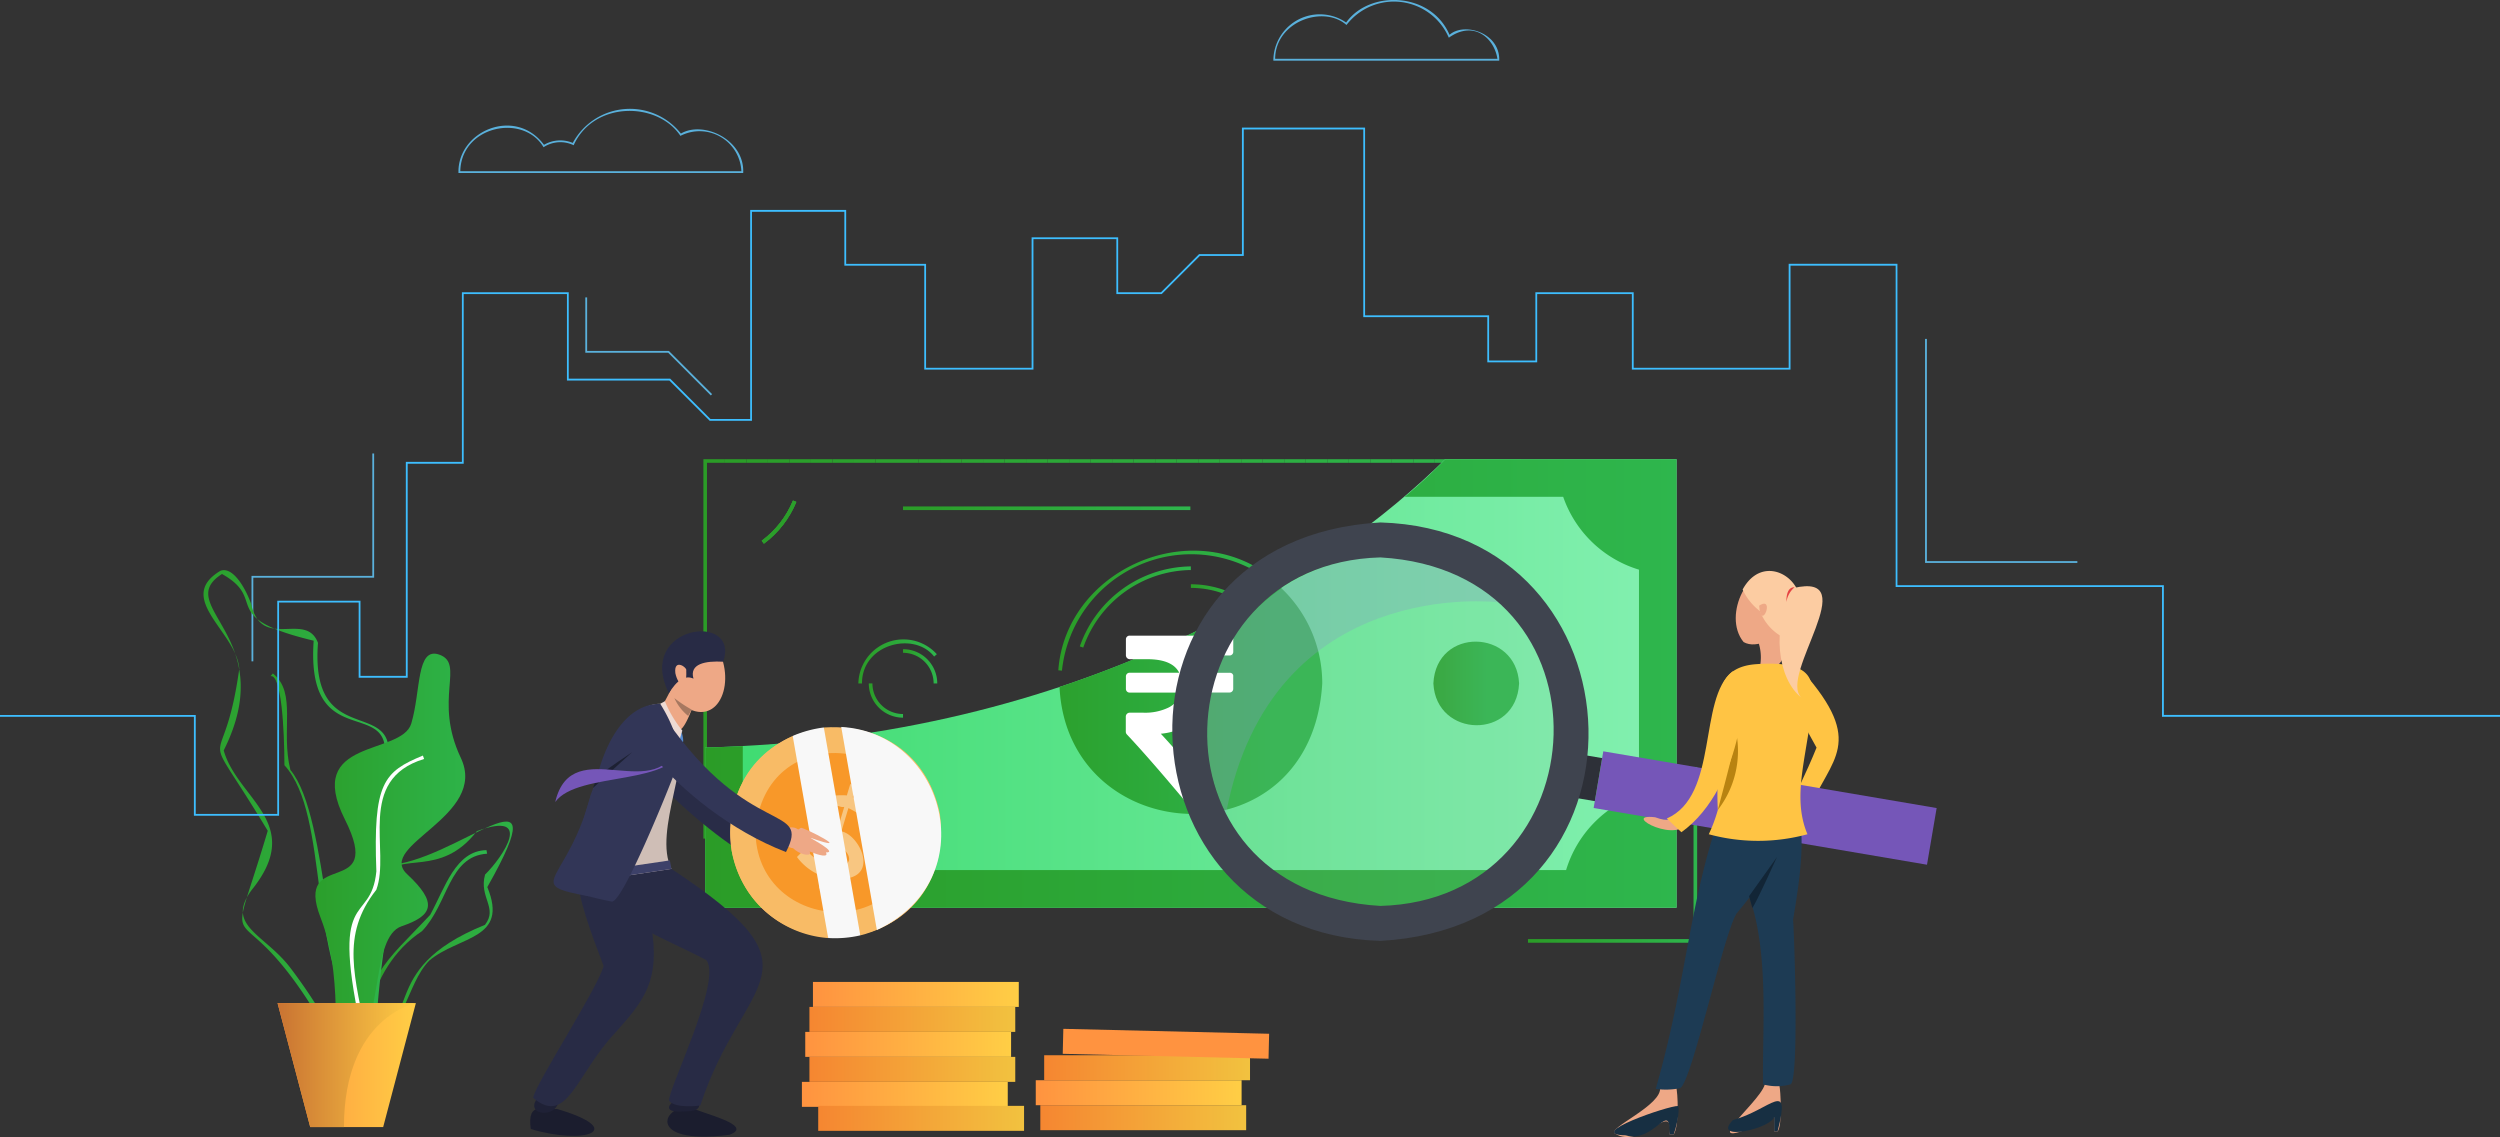 <svg xmlns="http://www.w3.org/2000/svg" xmlns:xlink="http://www.w3.org/1999/xlink" width="299.412" height="136.172" viewBox="0 0 299.412 136.172"><rect x="0" y="0" width="299.412" height="136.172" fill="#333333" stroke="none"/><defs><style>.a{fill:#5ab1dc;}.b{fill:url(#a);}.c{fill:url(#b);}.d{fill:url(#c);}.e{fill:url(#d);}.f{fill:#3dbeff;}.g{fill:url(#e);}.h{fill:url(#f);}.i{fill:url(#g);}.j{fill:url(#h);}.k{fill:url(#i);}.l{fill:url(#j);}.m{fill:url(#k);}.n{fill:url(#l);}.o{fill:url(#m);}.p{fill:url(#n);}.q{fill:url(#o);}.r{fill:url(#p);}.s{fill:url(#q);}.t{fill:url(#r);}.u{fill:url(#s);}.v{clip-path:url(#t);}.w{fill:#2b9d29;}.x{fill:#2b9e2a;}.y{fill:#2b9f2b;}.z{fill:#2b9c27;}.aa{fill:#2b9d28;}.ab{fill:#2ba02c;}.ac{fill:#2ba02d;}.ad{fill:#2ca12e;}.ae{fill:#2ca22f;}.af{fill:#2ca230;}.ag{fill:#2ca331;}.ah{fill:#2ca432;}.ai{fill:#2ca433;}.aj{fill:#2ca534;}.ak{fill:#2ca635;}.al{fill:#2ca736;}.am{fill:#2ca737;}.an{fill:#2ca838;}.ao{fill:#2ca939;}.ap{fill:#2da93b;}.aq{fill:#2daa3c;}.ar{fill:#2dab3d;}.as{fill:#2dab3e;}.at{fill:#2dac3f;}.au{fill:#2dad40;}.av{fill:#2dae41;}.aw{fill:#2dae42;}.ax{fill:#2daf43;}.ay{fill:#2db044;}.az{fill:#2db045;}.ba{fill:#2db146;}.bb{fill:#2eb247;}.bc{fill:#2eb248;}.bd{fill:#2eb349;}.be{fill:#2eb44a;}.bf{fill:#2eb54b;}.bg{fill:#2eb54c;}.bh{fill:#2eb64d;}.bi{fill:url(#cx);}.bj{fill:url(#cy);}.bk{fill:url(#cz);}.bl{fill:url(#da);}.bm{fill:url(#db);}.bn{fill:url(#dc);}.bo{fill:url(#de);}.bp{fill:#ffc444;}.bq{fill:#7556b8;}.br{fill:#2d3038;}.bs{fill:#eea886;}.bt{fill:#1d3b54;}.bu{fill:#122536;}.bv{fill:#172f42;}.bw{fill:#fccca2;}.bx{fill:#e54242;}.by{fill:#b88311;}.bz{fill:#b8b8b8;opacity:0.1;}.ca{fill:#869ac2;opacity:0.3;}.cb{fill:#efaa88;}.cc{fill:#292c47;}.cd{fill:#f8bb66;}.ce{fill:#f89829;}.cf{fill:#f8c681;}.cg{fill:#f8f8f8;}.ch{fill:#1b1d2e;}.ci{fill:#1f2136;}.cj{fill:#282b45;}.ck{fill:#cfbeb6;}.cl{fill:#eddad3;}.cm{fill:#3d4169;}.cn{fill:#323657;}.co{fill:#1d2133;}.cp{fill:#a77860;}.cq{fill:#548ad1;}.cr{fill:url(#dg);}.cs{fill:#fff;}.ct{fill:url(#dh);}.cu{fill:url(#di);}.cv{fill:#3f444f;}</style><linearGradient id="a" y1="0.5" x2="1" y2="0.5" gradientUnits="objectBoundingBox"><stop offset="0" stop-color="#2b9c27"/><stop offset="1" stop-color="#2eb64d"/></linearGradient><linearGradient id="b" x1="0" y1="0.5" x2="1" y2="0.5" xlink:href="#a"/><linearGradient id="c" x1="0" y1="0.5" x2="1" y2="0.5" xlink:href="#a"/><linearGradient id="d" x1="0" y1="0.5" x2="1" y2="0.5" xlink:href="#a"/><linearGradient id="e" x1="0" y1="0.5" x2="1" y2="0.5" xlink:href="#a"/><linearGradient id="f" y1="0.5" x2="1" y2="0.5" gradientUnits="objectBoundingBox"><stop offset="0" stop-color="#ff9340"/><stop offset="1" stop-color="#ffce45"/></linearGradient><linearGradient id="g" y1="0.5" x2="1" y2="0.5" gradientUnits="objectBoundingBox"><stop offset="0" stop-color="#f58631"/><stop offset="1" stop-color="#f2c23f"/></linearGradient><linearGradient id="h" x1="0" y1="0.5" x2="1" y2="0.5" xlink:href="#f"/><linearGradient id="i" x1="0" y1="0.5" x2="1" y2="0.5" xlink:href="#g"/><linearGradient id="j" x1="0" y1="0.5" x2="1" y2="0.5" xlink:href="#f"/><linearGradient id="k" x1="0" y1="0.499" x2="1" y2="0.499" xlink:href="#g"/><linearGradient id="l" x1="0" y1="0.5" x2="1" y2="0.5" xlink:href="#g"/><linearGradient id="m" x1="0" y1="0.5" x2="1" y2="0.5" xlink:href="#f"/><linearGradient id="n" x1="0" y1="0.5" x2="1" y2="0.5" xlink:href="#g"/><linearGradient id="o" x1="13.987" y1="-186.083" x2="14.989" y2="-186.083" xlink:href="#f"/><linearGradient id="p" x1="0" y1="0.5" x2="1" y2="0.5" xlink:href="#a"/><linearGradient id="q" x1="0" y1="0.5" x2="1" y2="0.5" xlink:href="#a"/><linearGradient id="r" x1="0" y1="0.501" x2="1" y2="0.501" xlink:href="#a"/><linearGradient id="s" x1="0" y1="0.5" x2="1" y2="0.5" xlink:href="#a"/><clipPath id="t"><path d="M274.173,168.21H188.05V122.768c.09,0,97.784,0,97.913,0V168.21Zm-85.693-.435h97.044V123.2H188.48Zm6.818-34.893-.26-.349a11.37,11.37,0,0,0,3.741-4.811l.4.166A11.823,11.823,0,0,1,195.3,132.883Z" transform="translate(-188.05 -122.766)"/></clipPath><linearGradient id="cx" y1="0.5" x2="1" y2="0.5" gradientUnits="objectBoundingBox"><stop offset="0" stop-color="#3ddb6f"/><stop offset="1" stop-color="#84f0b1"/></linearGradient><linearGradient id="cy" x1="-0.179" y1="0.5" x2="0.821" y2="0.5" xlink:href="#a"/><linearGradient id="cz" x1="-0.366" y1="0.5" x2="0.634" y2="0.5" xlink:href="#a"/><linearGradient id="da" x1="0" y1="0.5" x2="1" y2="0.5" xlink:href="#a"/><linearGradient id="db" x1="0" y1="0.5" x2="1" y2="0.5" xlink:href="#a"/><linearGradient id="dc" x1="0" y1="0.5" x2="1" y2="0.5" xlink:href="#a"/><linearGradient id="de" x1="0" y1="0.502" x2="1" y2="0.502" xlink:href="#a"/><linearGradient id="dg" x1="0" y1="0.5" x2="1" y2="0.5" xlink:href="#a"/><linearGradient id="dh" x1="0" y1="0.5" x2="1" y2="0.5" xlink:href="#f"/><linearGradient id="di" y1="0.5" x2="1" y2="0.5" gradientUnits="objectBoundingBox"><stop offset="0" stop-color="#c97332"/><stop offset="1" stop-color="#ffce45"/></linearGradient></defs><g transform="translate(0 -0.004)"><path class="a" d="M67.455,146.134H67.24V135.9H81.71V121.24h.215v14.877H67.455Z" transform="translate(-37.118 -66.925)"/><path class="b" d="M83.357,222.554c-6.782-8.108-3.835-25.422-9.376-31.515-.009-4.345-.367-10.971-1.671-10.662l.287-.327c2.921,2.316.914,6.867,2.1,11.558,4.775,5.725,4.081,27.9,8.91,30.592Z" transform="translate(-39.917 -99.39)"/><path class="c" d="M95.214,245.367c-7.185-.824-.17-8.955.784-11.759,1.393-3.929-1.075-6.984,1-8.727,8.279-.2,21.131-13.238,12.158,2.612,2.612,6.334-3.391,5.8-6.961,8.812C99.38,239.2,99.263,245.2,95.214,245.367ZM107.9,220.8c-4.39,5.694-9.3,2.316-11.3,5.42,2.235,9.246-8.193,16.83-2.406,18.6,7.884-.39,1.124-7.333,14.676-12.8,1.595-2.025-.748-3.293.018-6.025,2.114-2.074,5.94-7.736-.99-5.2Z" transform="translate(-50.793 -121.249)"/><path class="d" d="M96.255,252.084l-.435-.022c.511-9.9,3.212-11.244,8.6-17.036,1.8-3.306,3.037-7.665,6.738-7.745l.076.426c-4.637.309-4.623,5.963-7.8,9.278C96.452,241.6,96.331,250.884,96.255,252.084Z" transform="translate(-52.895 -125.462)"/><path class="e" d="M73.684,213.029a3.573,3.573,0,0,1-2.728-2.083c-12.575-23.913-14.586-8.032-8.852-27.295-8.709-14.429-5.376-5.255-3.409-19.411-.309-4.386-7.772-8.435-2.253-11.732,1.389-.52,2.863,1.761,3.669,3.942,1.268,5.73,6.558.8,8.01,4.7-.963,12.619,9.112,6.648,8.44,13.623-5.644,13.4-3.709,9.672.685,15.625C74.136,206.457,75.583,213.342,73.684,213.029Zm-1.949-1.46c4.757,4.045,2.016-7.369,2.979-10.29-.125-3.414,3.311-8.046,1.864-11.262-5.721-5.613-4.78-4.453-.457-15.253.694-7.087-9.452-.417-8.516-13.883-11.661-2.8-5.353-4.843-10.98-7.987-6.057,3.866,7.056,7.468.206,21.131,1.64,5.833,9.775,8.709,3.378,16.678-3.234,4.287,1.469,5.3,4.538,9.273A61.475,61.475,0,0,1,71.735,211.569Z" transform="translate(-30.038 -84.145)"/><path class="f" d="M33.423,116.534h-10.2V104.685H0v-.22H23.442v11.849h9.766V90.784h9.963v9h5.434V74.155H55.32V53.84H68.114V64.188H80.263l4.829,4.834h4.753V43.98H101.34v6.455h9.569V62.889h12.642V47.259h10.366V53.84h5.125l4.565-4.569h5.134V34.12h14.747V56.6h14.855v5.42h5.541V53.84h11.773v9.049h18.564V50.435h13.023v38.49h31.909v15.54h40.259v.22H258.933V89.14h-31.9V50.655H214.44V63.1h-19V54.055H184.1v8.18h-5.971V56.819H163.273V34.34H148.96V49.49H143.7l-4.565,4.565H133.7V47.479H123.77V63.1H110.694V50.655h-9.569V44.2H90.06V69.237H85l-4.834-4.829H67.9V54.055H55.535v20.32H48.825v25.633H42.956V91H33.423Z" transform="translate(0 -18.833)"/><path class="g" d="M428.762,226.1H408.5v-.435h19.827V205.05h.435Z" transform="translate(-225.503 -113.191)"/><rect class="h" width="24.652" height="2.992" transform="translate(96.041 129.574)"/><rect class="i" width="24.652" height="2.992" transform="translate(96.941 126.582)"/><rect class="j" width="24.652" height="2.992" transform="translate(96.44 123.589)"/><rect class="k" width="24.652" height="2.992" transform="translate(96.941 120.597)"/><rect class="l" width="24.652" height="2.992" transform="translate(97.362 117.604)"/><rect class="m" width="24.652" height="2.992" transform="translate(97.994 132.446)"/><rect class="n" width="24.652" height="2.992" transform="translate(124.595 132.369)"/><rect class="o" width="24.652" height="2.992" transform="translate(124.048 129.377)"/><rect class="p" width="24.652" height="2.992" transform="translate(125.056 126.385)"/><path class="q" d="M308.767,278.639l-24.647-.587.072-2.992,24.647.591Z" transform="translate(-156.842 -151.838)"/><path class="r" d="M289.1,161.15l-.412-.139a14.258,14.258,0,0,1,13.3-9.582v.435A13.848,13.848,0,0,0,289.1,161.15Z" transform="translate(-159.365 -83.59)"/><path class="s" d="M318.38,196.625v-.215a13.706,13.706,0,0,0,13.69-13.69h.215A13.915,13.915,0,0,1,318.38,196.625Z" transform="translate(-175.754 -100.864)"/><path class="t" d="M324.289,158.289a11.419,11.419,0,0,0-5.909-1.644v-.435a11.851,11.851,0,0,1,6.133,1.707Z" transform="translate(-175.754 -86.23)"/><path class="u" d="M283.375,161.589l-.435-.04c.847-11.8,15.549-18.6,25.243-11.338l-.255.349A15.573,15.573,0,0,0,283.375,161.589Z" transform="translate(-156.191 -81.265)"/><g transform="translate(84.241 54.998)"><g class="v"><rect class="w" width="0.739" height="5.161" transform="translate(6.988 4.957)"/></g><g class="v"><rect class="x" width="2.576" height="5.161" transform="translate(7.728 4.957)"/></g><g class="v"><rect class="y" width="0.829" height="5.161" transform="translate(10.303 4.957)"/></g><g class="v"><rect class="z" width="2.141" height="44.578" transform="translate(0.43 0.437)"/></g><g class="v"><rect class="aa" width="2.576" height="44.578" transform="translate(2.576 0.437)"/></g><g class="v"><rect class="w" width="2.576" height="44.578" transform="translate(5.152 0.437)"/></g><g class="v"><rect class="x" width="2.576" height="44.578" transform="translate(7.728 0.437)"/></g><g class="v"><rect class="y" width="2.576" height="44.578" transform="translate(10.303 0.437)"/></g><g class="v"><rect class="ab" width="2.576" height="44.578" transform="translate(12.879 0.437)"/></g><g class="v"><rect class="ac" width="2.576" height="44.578" transform="translate(15.46 0.437)"/></g><g class="v"><rect class="ad" width="2.576" height="44.578" transform="translate(18.035 0.437)"/></g><g class="v"><rect class="ae" width="2.576" height="44.578" transform="translate(20.611 0.437)"/></g><g class="v"><rect class="af" width="2.576" height="44.578" transform="translate(23.187 0.437)"/></g><g class="v"><rect class="ag" width="2.576" height="44.578" transform="translate(25.763 0.437)"/></g><g class="v"><rect class="ah" width="2.576" height="44.578" transform="translate(28.343 0.437)"/></g><g class="v"><rect class="ai" width="2.576" height="44.578" transform="translate(30.919 0.437)"/></g><g class="v"><rect class="aj" width="2.576" height="44.578" transform="translate(33.495 0.437)"/></g><g class="v"><rect class="ak" width="2.576" height="44.578" transform="translate(36.071 0.437)"/></g><g class="v"><rect class="al" width="2.576" height="44.578" transform="translate(38.647 0.437)"/></g><g class="v"><rect class="am" width="2.576" height="44.578" transform="translate(41.222 0.437)"/></g><g class="v"><rect class="an" width="2.576" height="44.578" transform="translate(43.803 0.437)"/></g><g class="v"><rect class="ao" width="2.576" height="44.578" transform="translate(46.379 0.437)"/></g><g class="v"><rect class="ap" width="2.576" height="44.578" transform="translate(48.954 0.437)"/></g><g class="v"><rect class="aq" width="2.576" height="44.578" transform="translate(51.53 0.437)"/></g><g class="v"><rect class="ar" width="2.576" height="44.578" transform="translate(54.106 0.437)"/></g><g class="v"><rect class="as" width="2.576" height="44.578" transform="translate(56.682 0.437)"/></g><g class="v"><rect class="at" width="2.576" height="44.578" transform="translate(59.262 0.437)"/></g><g class="v"><rect class="au" width="2.576" height="44.578" transform="translate(61.838 0.437)"/></g><g class="v"><rect class="av" width="2.576" height="44.578" transform="translate(64.414 0.437)"/></g><g class="v"><rect class="aw" width="2.576" height="44.578" transform="translate(66.99 0.437)"/></g><g class="v"><rect class="ax" width="2.576" height="44.578" transform="translate(69.566 0.437)"/></g><g class="v"><rect class="ay" width="2.576" height="44.578" transform="translate(72.146 0.437)"/></g><g class="v"><rect class="az" width="2.576" height="44.578" transform="translate(74.722 0.437)"/></g><g class="v"><rect class="ba" width="2.576" height="44.578" transform="translate(77.298 0.437)"/></g><g class="v"><rect class="bb" width="2.576" height="44.578" transform="translate(79.874 0.437)"/></g><g class="v"><rect class="bc" width="2.576" height="44.578" transform="translate(82.449 0.437)"/></g><g class="v"><rect class="bd" width="2.576" height="44.578" transform="translate(85.025 0.437)"/></g><g class="v"><rect class="be" width="2.576" height="44.578" transform="translate(87.606 0.437)"/></g><g class="v"><rect class="bf" width="2.576" height="44.578" transform="translate(90.181 0.437)"/></g><g class="v"><rect class="bg" width="2.576" height="44.578" transform="translate(92.757 0.437)"/></g><g class="v"><rect class="bh" width="2.141" height="44.578" transform="translate(95.333 0.437)"/></g><g class="v"><path class="z" d="M188.05,122.77v0Z" transform="translate(-188.05 -122.768)"/></g><g class="v"><rect class="z" width="2.576" height="45.442" transform="translate(0 0.002)"/></g><g class="v"><rect class="aa" width="2.576" height="45.442" transform="translate(2.576 0.002)"/></g><g class="v"><rect class="w" width="2.576" height="45.442" transform="translate(5.152 0.002)"/></g><g class="v"><rect class="x" width="2.576" height="45.442" transform="translate(7.728 0.002)"/></g><g class="v"><rect class="y" width="2.576" height="45.442" transform="translate(10.303 0.002)"/></g><g class="v"><rect class="ab" width="2.576" height="45.442" transform="translate(12.879 0.002)"/></g><g class="v"><rect class="ac" width="2.576" height="45.442" transform="translate(15.46 0.002)"/></g><g class="v"><rect class="ad" width="2.576" height="45.442" transform="translate(18.035 0.002)"/></g><g class="v"><rect class="ae" width="2.576" height="45.442" transform="translate(20.611 0.002)"/></g><g class="v"><rect class="af" width="2.576" height="45.442" transform="translate(23.187 0.002)"/></g><g class="v"><rect class="ag" width="2.576" height="45.442" transform="translate(25.763 0.002)"/></g><g class="v"><rect class="ah" width="2.576" height="45.442" transform="translate(28.343 0.002)"/></g><g class="v"><rect class="ai" width="2.576" height="45.442" transform="translate(30.919 0.002)"/></g><g class="v"><rect class="aj" width="2.576" height="45.442" transform="translate(33.495 0.002)"/></g><g class="v"><rect class="ak" width="2.576" height="45.442" transform="translate(36.071 0.002)"/></g><g class="v"><rect class="al" width="2.576" height="45.442" transform="translate(38.647 0.002)"/></g><g class="v"><rect class="am" width="2.576" height="45.442" transform="translate(41.222 0.002)"/></g><g class="v"><rect class="an" width="2.576" height="45.442" transform="translate(43.803 0.002)"/></g><g class="v"><rect class="ao" width="2.576" height="45.442" transform="translate(46.379 0.002)"/></g><g class="v"><rect class="ap" width="2.576" height="45.442" transform="translate(48.954 0.002)"/></g><g class="v"><rect class="aq" width="2.576" height="45.442" transform="translate(51.53 0.002)"/></g><g class="v"><rect class="ar" width="2.576" height="45.442" transform="translate(54.106 0.002)"/></g><g class="v"><rect class="as" width="2.576" height="45.442" transform="translate(56.682 0.002)"/></g><g class="v"><rect class="at" width="2.576" height="45.442" transform="translate(59.262 0.002)"/></g><g class="v"><rect class="au" width="2.576" height="45.442" transform="translate(61.838 0.002)"/></g><g class="v"><rect class="av" width="2.576" height="45.442" transform="translate(64.414 0.002)"/></g><g class="v"><rect class="aw" width="2.576" height="45.442" transform="translate(66.99 0.002)"/></g><g class="v"><rect class="ax" width="2.576" height="45.442" transform="translate(69.566 0.002)"/></g><g class="v"><rect class="ay" width="2.576" height="45.442" transform="translate(72.146 0.002)"/></g><g class="v"><rect class="az" width="2.576" height="45.442" transform="translate(74.722 0.002)"/></g><g class="v"><rect class="ba" width="2.576" height="45.442" transform="translate(77.298 0.002)"/></g><g class="v"><rect class="bb" width="2.576" height="45.442" transform="translate(79.874 0.002)"/></g><g class="v"><rect class="bc" width="2.576" height="45.442" transform="translate(82.449 0.002)"/></g><g class="v"><rect class="bd" width="2.576" height="45.442" transform="translate(85.025 0.002)"/></g><g class="v"><rect class="be" width="2.576" height="45.442" transform="translate(87.606 0.002)"/></g><g class="v"><rect class="bf" width="2.576" height="45.442" transform="translate(90.181 0.002)"/></g><g class="v"><rect class="bg" width="2.576" height="45.442" transform="translate(92.757 0.002)"/></g><g class="v"><rect class="bh" width="2.576" height="45.442" transform="translate(95.333 0.002)"/></g><g class="v"><path class="bh" d="M406.61,168.212v0Z" transform="translate(-308.701 -122.768)"/></g></g><path class="c" d="M304.6,176.7H188.05V162.674h.435v13.587h115.9V122.98h-14.12v-.22h14.555V176.7Zm-13.067-4.5H201.691a14.084,14.084,0,0,0-8.986-8.735l.125-.417a14.074,14.074,0,0,1,9.17,8.718h89.209a14.062,14.062,0,0,1,8.673-9.013V136.159a14.074,14.074,0,0,1-9.067-8.816l.412-.143a14.084,14.084,0,0,0,9.089,8.637v27.219A14.07,14.07,0,0,0,291.532,172.194Zm-98.545-17.74h-.435V136.19a14.08,14.08,0,0,0,8.785-9.139h66.909v.435H201.659a14.072,14.072,0,0,1-8.673,9.013Z" transform="translate(-103.809 -67.764)"/><path class="bi" d="M304.864,122.77v53.716H188.53V157.3c44.985-1.124,74.883-20.961,88.636-34.534Z" transform="translate(-104.074 -67.77)"/><path class="bj" d="M314.726,168.356c-1.272,21.548-30.511,19.975-31.466.421a133.42,133.42,0,0,0,26.3-12.077A15.7,15.7,0,0,1,314.726,168.356Z" transform="translate(-156.367 -86.5)"/><path class="bk" d="M393.478,176.548c-.34,6.8-9.945,6.545-10.268,0C383.546,169.744,393.155,170,393.478,176.548Z" transform="translate(-211.542 -94.692)"/><path class="bl" d="M236.369,186.819a4.1,4.1,0,0,1-4.1-4.1h.435a3.669,3.669,0,0,0,3.664,3.664Z" transform="translate(-128.219 -100.864)"/><path class="bm" d="M245.519,177.669h-.435A3.669,3.669,0,0,0,241.42,174v-.435A4.1,4.1,0,0,1,245.519,177.669Z" transform="translate(-133.27 -95.813)"/><path class="bn" d="M229.915,176.186h-.435a5.4,5.4,0,0,1,9.4-3.5l-.327.282C236.186,169.914,229.9,171.442,229.915,176.186Z" transform="translate(-126.679 -94.33)"/><path class="c" d="M277.166,122.77a61.773,61.773,0,0,1-4.856,4.5h18.976a13.862,13.862,0,0,0,9.08,8.731v26.9a13.862,13.862,0,0,0-8.731,9.08H202.113a13.853,13.853,0,0,0-9.08-8.731v-6.115c-1.483.076-2.984.134-4.5.166v19.182H304.864V122.77Z" transform="translate(-104.074 -67.77)"/><rect class="bo" width="34.413" height="0.435" transform="translate(108.15 60.658)"/><path class="bp" d="M479.843,184.981s-2.607-5.9.417-5.416c7.495,8.543,3.337,10.348.73,16.409l-1.985-1.03s1.68-3.346,2.863-6.294Z" transform="translate(-264.31 -99.106)"/><rect class="bq" width="6.885" height="40.497" transform="translate(190.863 96.772) rotate(-80.34)"/><rect class="br" width="5.228" height="2.164" transform="translate(188.868 95.59) rotate(-80.34)"/><path class="bs" d="M438.669,296.21h-.493c.573-4.345-3.454,1.868-6.5-.1-1.21-.591,5.761-3.418,5.353-5.582l1.931-.085C439.162,291.2,439.363,295.094,438.669,296.21Z" transform="translate(-238.219 -160.328)"/><path class="bs" d="M468.2,295.556h-.408v-1.729c-10.836,5.237-1.81-1.474-1.12-3.906l1.747.152C468.556,290.547,468.793,294.87,468.2,295.556Z" transform="translate(-255.308 -160.041)"/><path class="bt" d="M450.786,213.715c-4.153,11.271-4.247,20.49-8.126,34.077a8.654,8.654,0,0,0,2.912-.085c1.4-.694,5.12-18.143,6.755-20.907C463.361,213.76,455.132,210.664,450.786,213.715Z" transform="translate(-244.36 -117.376)"/><path class="bt" d="M470.807,226.444c.13,1.411.753,19.4-.318,19.7a6.166,6.166,0,0,1-3.275,0c-.139-6.316.788-15.643-1.684-22.546-.753-1.94-1.662-11.038-1.68-11.275C474.664,205.479,471.627,221.261,470.807,226.444Z" transform="translate(-256.058 -116.271)"/><path class="bu" d="M470.951,229.12c-.036.081-2.352,5.219-2.948,6.11-.134-.475,0,0-.4-1.42C467.6,233.81,470.87,229.232,470.951,229.12Z" transform="translate(-258.128 -126.478)"/><path class="bv" d="M467.933,298.023h-.408v-1.729c-.381,1.371-7.557,3.046-4.941.363C467.113,295.42,469.573,291.576,467.933,298.023Z" transform="translate(-255.043 -162.508)"/><path class="bv" d="M438.654,299.107h-.493c.1-4.3-1.819,1.12-5.268.094-5.031-.076,5.179-3.575,6.281-3.512C439.438,296.339,438.887,298.471,438.654,299.107Z" transform="translate(-238.204 -163.225)"/><path class="bs" d="M469.96,169.964a5.741,5.741,0,0,1,.166,3.481C474.35,174.4,474.422,165.981,469.96,169.964Z" transform="translate(-259.431 -93.228)"/><path class="bp" d="M463.947,177.5c-8.095.632-2.226,11.034-3.92,16.109a20.4,20.4,0,0,0,8.386,0C465.8,187.27,477.646,176.5,463.947,177.5Z" transform="translate(-253.677 -97.947)"/><path class="bp" d="M468.658,200.666a22.491,22.491,0,0,1-11.818,0,18.689,18.689,0,0,0,1.084-2.912c-.945-18.268,11.791-16.149,11.37-13.538C468.8,190.977,466.655,195.913,468.658,200.666Z" transform="translate(-252.188 -100.748)"/><path class="bs" d="M469.066,153.337c-3.257-1.819-6.729,4.793-4.081,8.032C468.139,163.2,475.338,155.7,469.066,153.337Z" transform="translate(-256.167 -84.472)"/><path class="bw" d="M465.89,154.872a6.855,6.855,0,0,0,2.088,2.6,5.849,5.849,0,0,0,2.347,2.88C476.709,156.13,469.089,149.008,465.89,154.872Z" transform="translate(-257.184 -84.264)"/><path class="bs" d="M470.167,161.636c-.188,1.174-.116.753,0,0C472.147,160.337,470.373,164.915,470.167,161.636Z" transform="translate(-259.481 -89.093)"/><path class="bw" d="M477.415,156.947c8.628-2.029-1.832,10.456.954,13.112C475.534,167.841,474.7,161.7,477.415,156.947Z" transform="translate(-262.63 -86.514)"/><path class="bx" d="M478.574,157.009a2.856,2.856,0,0,0-.977,1.761C477.611,158.872,477.441,156.955,478.574,157.009Z" transform="translate(-263.646 -86.67)"/><path class="by" d="M459.25,205.239c.3-1.156,2.11-7.777,2.222-9.179A11.544,11.544,0,0,1,459.25,205.239Z" transform="translate(-253.518 -108.228)"/><path class="bs" d="M443.465,217.26c-.887.829-.995,1.151-2.661.555-4.453-.52,3.261,3.593,3.982.193Z" transform="translate(-242.576 -119.931)"/><path class="bp" d="M453.473,179.539c-4.139,3.261-1.6,14.873-7.853,17.6l1.747,1.644C454.8,193.476,455.946,179.436,453.473,179.539Z" transform="translate(-245.994 -99.108)"/><path class="bz" d="M321.87,169.717c1.649,29.024,41.541,26.99,42.271,0C362.492,140.693,322.6,142.727,321.87,169.717Z" transform="translate(-177.681 -82.086)"/><path class="ca" d="M357.307,154.352s-27.179-3.369-32.594,25.315C313.988,157.546,340.611,139.506,357.307,154.352Z" transform="translate(-177.885 -82.212)"/><g transform="translate(90.822 100.148)"><path class="cb" d="M203.045,224.484c.2.627,4.144-1.841,3.3-.551-2.177,1.339-.188.618.175,1.814-.779,3.387-2.119.793-3.776.336Z" transform="translate(-202.74 -223.554)"/></g><g transform="translate(93.322 101.876)"><path class="cb" d="M209.377,227.41c4.784,1.971,2.146,1.649-.031.6,5.747,3.485,1.864,2.029-.264.641,5.04,3.055,1.931,2.074-.354.587,2.907,2.056,1.873,2.047-.408.412Z" transform="translate(-208.32 -227.41)"/></g><path class="cc" d="M172.62,196.522c7.929,12.74,15.209,10.9,12.418,15.106C181.467,211.475,161.514,194.085,172.62,196.522Z" transform="translate(-93.454 -108.354)"/><g transform="translate(87.439 87.066)"><path class="cd" d="M195.477,209.321c-1.971-17.48,21.834-19.98,24.943-4.377C222.392,222.424,198.591,224.924,195.477,209.321Z" transform="translate(-195.284 -194.484)"/><path class="cd" d="M224.618,219.358l-4.368-24.9C236.888,193.461,239.105,215.658,224.618,219.358Z" transform="translate(-209.023 -194.393)"/><path class="cd" d="M195.382,210.523a12.67,12.67,0,0,1,7.306-13.753l4.247,24.2A12.668,12.668,0,0,1,195.382,210.523Z" transform="translate(-195.189 -195.686)"/><path class="ce" d="M201.98,210.6c1.183-13.327,19.267-11.513,19.24.5C220.042,224.429,201.958,222.614,201.98,210.6Z" transform="translate(-198.938 -198.204)"/><g transform="translate(8.01 6.841)"><path class="cf" d="M221.286,214.162c-.354-.3-.018-.667-2.056-1.662l-.838,2.786c2.37.444,5.152,6.563-1.568,5.6l-.426,1.416-.7-.211.435-1.438a6.591,6.591,0,0,1-3.064-2.3l1.075-1.084c.4.264-.282.56,2.491,2.07l.838-2.786c-2.491-.739-4.583-5.967,1.572-5.573l.408-1.362.7.211-.408,1.362a5.94,5.94,0,0,1,2.6,1.944Zm-4.551-.986c-.076.184-.157,1,1.2,1.828l.8-2.652C218,212.518,217.778,211.564,216.734,213.177Zm2.549,5.64c.054-.188.224-.923-1.357-1.98l-.8,2.665C217.653,219.561,218.732,220.017,219.283,218.817Z" transform="translate(-213.07 -209.62)"/></g><path class="cg" d="M229.169,218.67c12.937-6.03,8.274-23.613-4.269-24.32Z" transform="translate(-211.59 -194.35)"/><path class="cg" d="M216.177,219.712l-4.247-24.2a13.85,13.85,0,0,1,3.727-1.017l4.368,24.9A13.439,13.439,0,0,1,216.177,219.712Z" transform="translate(-204.431 -194.433)"/></g><g transform="translate(63.496 132.739)"><path class="ch" d="M144.944,296.379c8.529,2.518,3.423,4.372-3.131,2.41C141.315,295.3,143.542,296.572,144.944,296.379Z" transform="translate(-141.741 -296.306)"/></g><g transform="translate(63.978 130.923)"><path class="ci" d="M145.748,293.213c-.381,2.312-4.825,1.59-1.993-.963Z" transform="translate(-142.816 -292.25)"/></g><g transform="translate(63.854 104.279)"><path class="cj" d="M156.656,239.209c-12.637-13.565-8.583-2.639-5.676,4.981-.748,2.751-8.238,14.214-8.44,15.791,4.1,3.472,5.152-2.849,9.82-7.781C155.876,248.258,157.82,245.92,156.656,239.209Z" transform="translate(-142.54 -232.773)"/></g><g transform="translate(79.928 132.629)"><path class="ch" d="M181.431,296.131c.891.582,7.611,2.079,4.4,3.216C175.4,300.678,178.031,295.388,181.431,296.131Z" transform="translate(-178.422 -296.059)"/></g><g transform="translate(80.125 131.352)"><path class="ci" d="M182.53,293.89c-.031.838-.273,1.08-2.24,1.089C176.594,295.167,181.07,291.811,182.53,293.89Z" transform="translate(-178.862 -293.208)"/></g><g transform="translate(69.833 102.374)"><path class="cj" d="M166.469,230.214c18.9,12.494,8.61,12.624,3.454,28.339,0,0-2.961.417-3.732-.56-.291-1.039,6.455-14.537,4.444-16.857-5.076-2.751-16.508-6.827-14.519-12.207C156.112,228.933,158.46,227.414,166.469,230.214Z" transform="translate(-155.887 -228.521)"/></g><g transform="translate(69.507 84.289)"><path class="ck" d="M166.861,189.915c1.949,4.5-3.073,13.511-.793,18.013l-10.895,1.649c-.278-8.485,3.678-21.35,9.542-21.427Z" transform="translate(-155.159 -188.15)"/></g><g transform="translate(79.91 76.421)"><path class="bs" d="M184.948,173.048c1.469,4.484-1.528,9-5.819,4.605C176.624,172,180.88,167.659,184.948,173.048Z" transform="translate(-178.381 -170.588)"/></g><g transform="translate(79.426 78.832)"><path class="bs" d="M180.714,182.129c-1.756,4.52-2.271,2.052-3.414-.641a38.832,38.832,0,0,0,2.325-4.973C180.655,173.792,180.714,182.129,180.714,182.129Z" transform="translate(-177.3 -175.969)"/></g><g transform="translate(79.302 75.614)"><path class="cj" d="M184.337,172.425c2.088-6.03-10.474-4.413-6.549,3.7-.121.672,1.124-2.536,2.988-1.671C180.256,172.676,182.191,172.3,184.337,172.425Z" transform="translate(-177.023 -168.785)"/></g><g transform="translate(80.864 79.62)"><path class="bs" d="M181.836,178.424c.143-.376-1.514-1.505-1.308.3C180.828,180.2,181.944,181.085,181.836,178.424Z" transform="translate(-180.51 -177.729)"/></g><g transform="translate(79.067 83.988)"><path class="cl" d="M177.06,187.48A14.286,14.286,0,0,0,179.152,191l-.452,1.563-2.2-4.78Z" transform="translate(-176.5 -187.48)"/></g><path class="cm" d="M166.079,231.047l-.188-1.017-10.684,1.563-.027,1.1Z" transform="translate(-85.664 -126.98)"/><g transform="translate(68.073 84.289)"><path class="cn" d="M164.8,196.079c-1.017,2.755-6.352,15.872-7.642,15.764,0,0-4.274-.8-5.2-1.617a78.974,78.974,0,0,1,3.418-13.3c1.492-5.712,4.269-8.771,7.575-8.771C163,188.235,166.249,193.118,164.8,196.079Z" transform="translate(-151.957 -188.15)"/></g><path class="cn" d="M152.56,211.65c-2.8,11.087-8.525,11.034-.3,12.539Z" transform="translate(-81.699 -116.834)"/><path class="co" d="M163.213,201.09c-1.447,1.268-4.713,4.314-4.713,4.314.157-.448,0,0,.484-1.339C160.117,203.146,163.163,201.121,163.213,201.09Z" transform="translate(-87.496 -111.005)"/><path class="cp" d="M182.364,188.02c-.027.054.009-.027-.421.753a5.754,5.754,0,0,1-1.653-2.132A15.615,15.615,0,0,0,182.364,188.02Z" transform="translate(-99.525 -103.028)"/><g transform="translate(66.497 88.58)"><path class="bq" d="M163.685,198.191c-.484,5.264-12.512,3.216-15.245,7.015,2.038-8.65,12.615.995,14.9-7.477C163.349,197.734,163.761,198.008,163.685,198.191Z" transform="translate(-148.44 -197.73)"/></g><path class="cq" d="M181.853,195.532c-.228-.139.672,1.877-.4,1.384Z" transform="translate(-100.165 -107.932)"/><g transform="translate(93.244 99.091)"><path class="bs" d="M209.179,221.259c2.889-.708,1.935,4.587-.874,1.407C207.808,222.038,208.592,221.326,209.179,221.259Z" transform="translate(-208.147 -221.193)"/></g><g transform="translate(94.619 99.146)"><path class="bs" d="M212.517,221.318c.3-.09,6.778,3.19,1.093,1.174.04.067,3.423,1.828,1.9,1.774.363.623-.757.4-1.949-.125C214.192,225.394,208.839,223.522,212.517,221.318Z" transform="translate(-211.215 -221.316)"/></g><path class="cn" d="M173.669,191.626c9.954,14.384,17.359,9.976,14.335,15.858C174.713,202.369,164.244,187.819,173.669,191.626Z" transform="translate(-93.872 -105.434)"/><path class="e" d="M180.215,127.2h-.435V114.25h14.156v.43H180.215Z" transform="translate(-99.243 -63.067)"/><path class="a" d="M171.509,91.257,166.4,86.141H156.48V79.52h.219v6.406h9.788l5.179,5.179Z" transform="translate(-86.381 -43.895)"/><path class="a" d="M532.9,117.439H514.66V90.61h.22v26.614H532.9Z" transform="translate(-284.106 -50.017)"/><path class="a" d="M156.672,36.787h-34.1c-.157-5.022,6.8-8.01,10.245-3.378a3.862,3.862,0,0,1,3.445-.228,7.779,7.779,0,0,1,12.951-1.12C151.87,30.488,156.874,32.759,156.672,36.787Zm-33.88-.22h33.661a5.009,5.009,0,0,0-7.3-4.229c-2.733-4.126-10.38-4.193-12.785,1.124a3.646,3.646,0,0,0-3.606.237C130.322,29.6,122.9,31.156,122.792,36.567Z" transform="translate(-67.664 -16.061)"/><path class="a" d="M367.483,7.269H340.43A5.562,5.562,0,0,1,349.148,2.7c2.791-3.911,10.16-3.7,12.382,1.474C363.241,2.632,367.6,3.886,367.483,7.269Zm-26.838-.22h26.619c-.385-2.5-2.845-4.654-5.819-2.527A7.158,7.158,0,0,0,349.188,3C346.491.589,340.676,2.529,340.645,7.049Z" transform="translate(-187.927)"/><path class="cr" d="M99.134,174.864c-2.742-.941-2.168,4.341-3.328,8.247s-12.879,1.7-7.96,11.486-6.222,3.27-2.894,11.809.291,17.668,3.906,15.343,2.034-13.072,5.792-14.349,4.377-2.768.65-6.24,9.761-6.921,6.433-13.932S102.3,175.948,99.134,174.864Z" transform="translate(-46.546 -96.466)"/><path class="cs" d="M95.14,236.234c-4.368-19.039.838-13.583,1.5-20.369-.4-10.6.869-11.921,5.573-13.865l.143.408c-8.207,2.509-3.982,10.993-5.721,15.666-4.318,5.483-2.585,10.353-1.075,18.062Z" transform="translate(-51.565 -111.507)"/><path class="ct" d="M90.766,268.19l-3.915,14.841h-8.74L74.2,268.19Z" transform="translate(-40.96 -148.046)"/><path class="cu" d="M90.772,268.19s-8.61,1.617-8.61,14.841H78.121L74.21,268.19Z" transform="translate(-40.966 -148.046)"/><path class="cs" d="M313.747,174.513a.429.429,0,0,0-.336-.125H310.97a4.989,4.989,0,0,0-.918-2.07h3.342a.44.44,0,0,0,.457-.421v-1.5a.44.44,0,0,0-.421-.457H301.45a.44.44,0,0,0-.457.421V172.3a.473.473,0,0,0,.461.461h2.079q3.031,0,3.844,1.622H301.45a.44.44,0,0,0-.457.421v1.5a.44.44,0,0,0,.421.457h6.164a2.817,2.817,0,0,1-1.478,1.792,6.452,6.452,0,0,1-3.051.614h-1.608a.473.473,0,0,0-.461.461v1.823a.467.467,0,0,0,.125.318q2.755,2.93,7.145,8.193a.417.417,0,0,0,.358.166h2.8a.41.41,0,0,0,.412-.26.394.394,0,0,0-.058-.488q-4.193-5.134-6.59-7.692a7.268,7.268,0,0,0,3.96-1.581,5.343,5.343,0,0,0,1.846-3.355h2.41a.44.44,0,0,0,.457-.421v-1.5A.38.38,0,0,0,313.747,174.513Z" transform="translate(-166.149 -93.809)"/><path class="cv" d="M338.334,139.68c-34.31,1.913-32.142,49.192,0,50.115C372.644,187.882,370.476,140.6,338.334,139.68Zm0,45.926c-28.7-1.653-26.605-41.03,0-41.738C367.036,145.522,364.944,184.894,338.334,185.606Z" transform="translate(-173.01 -77.105)"/></g></svg>